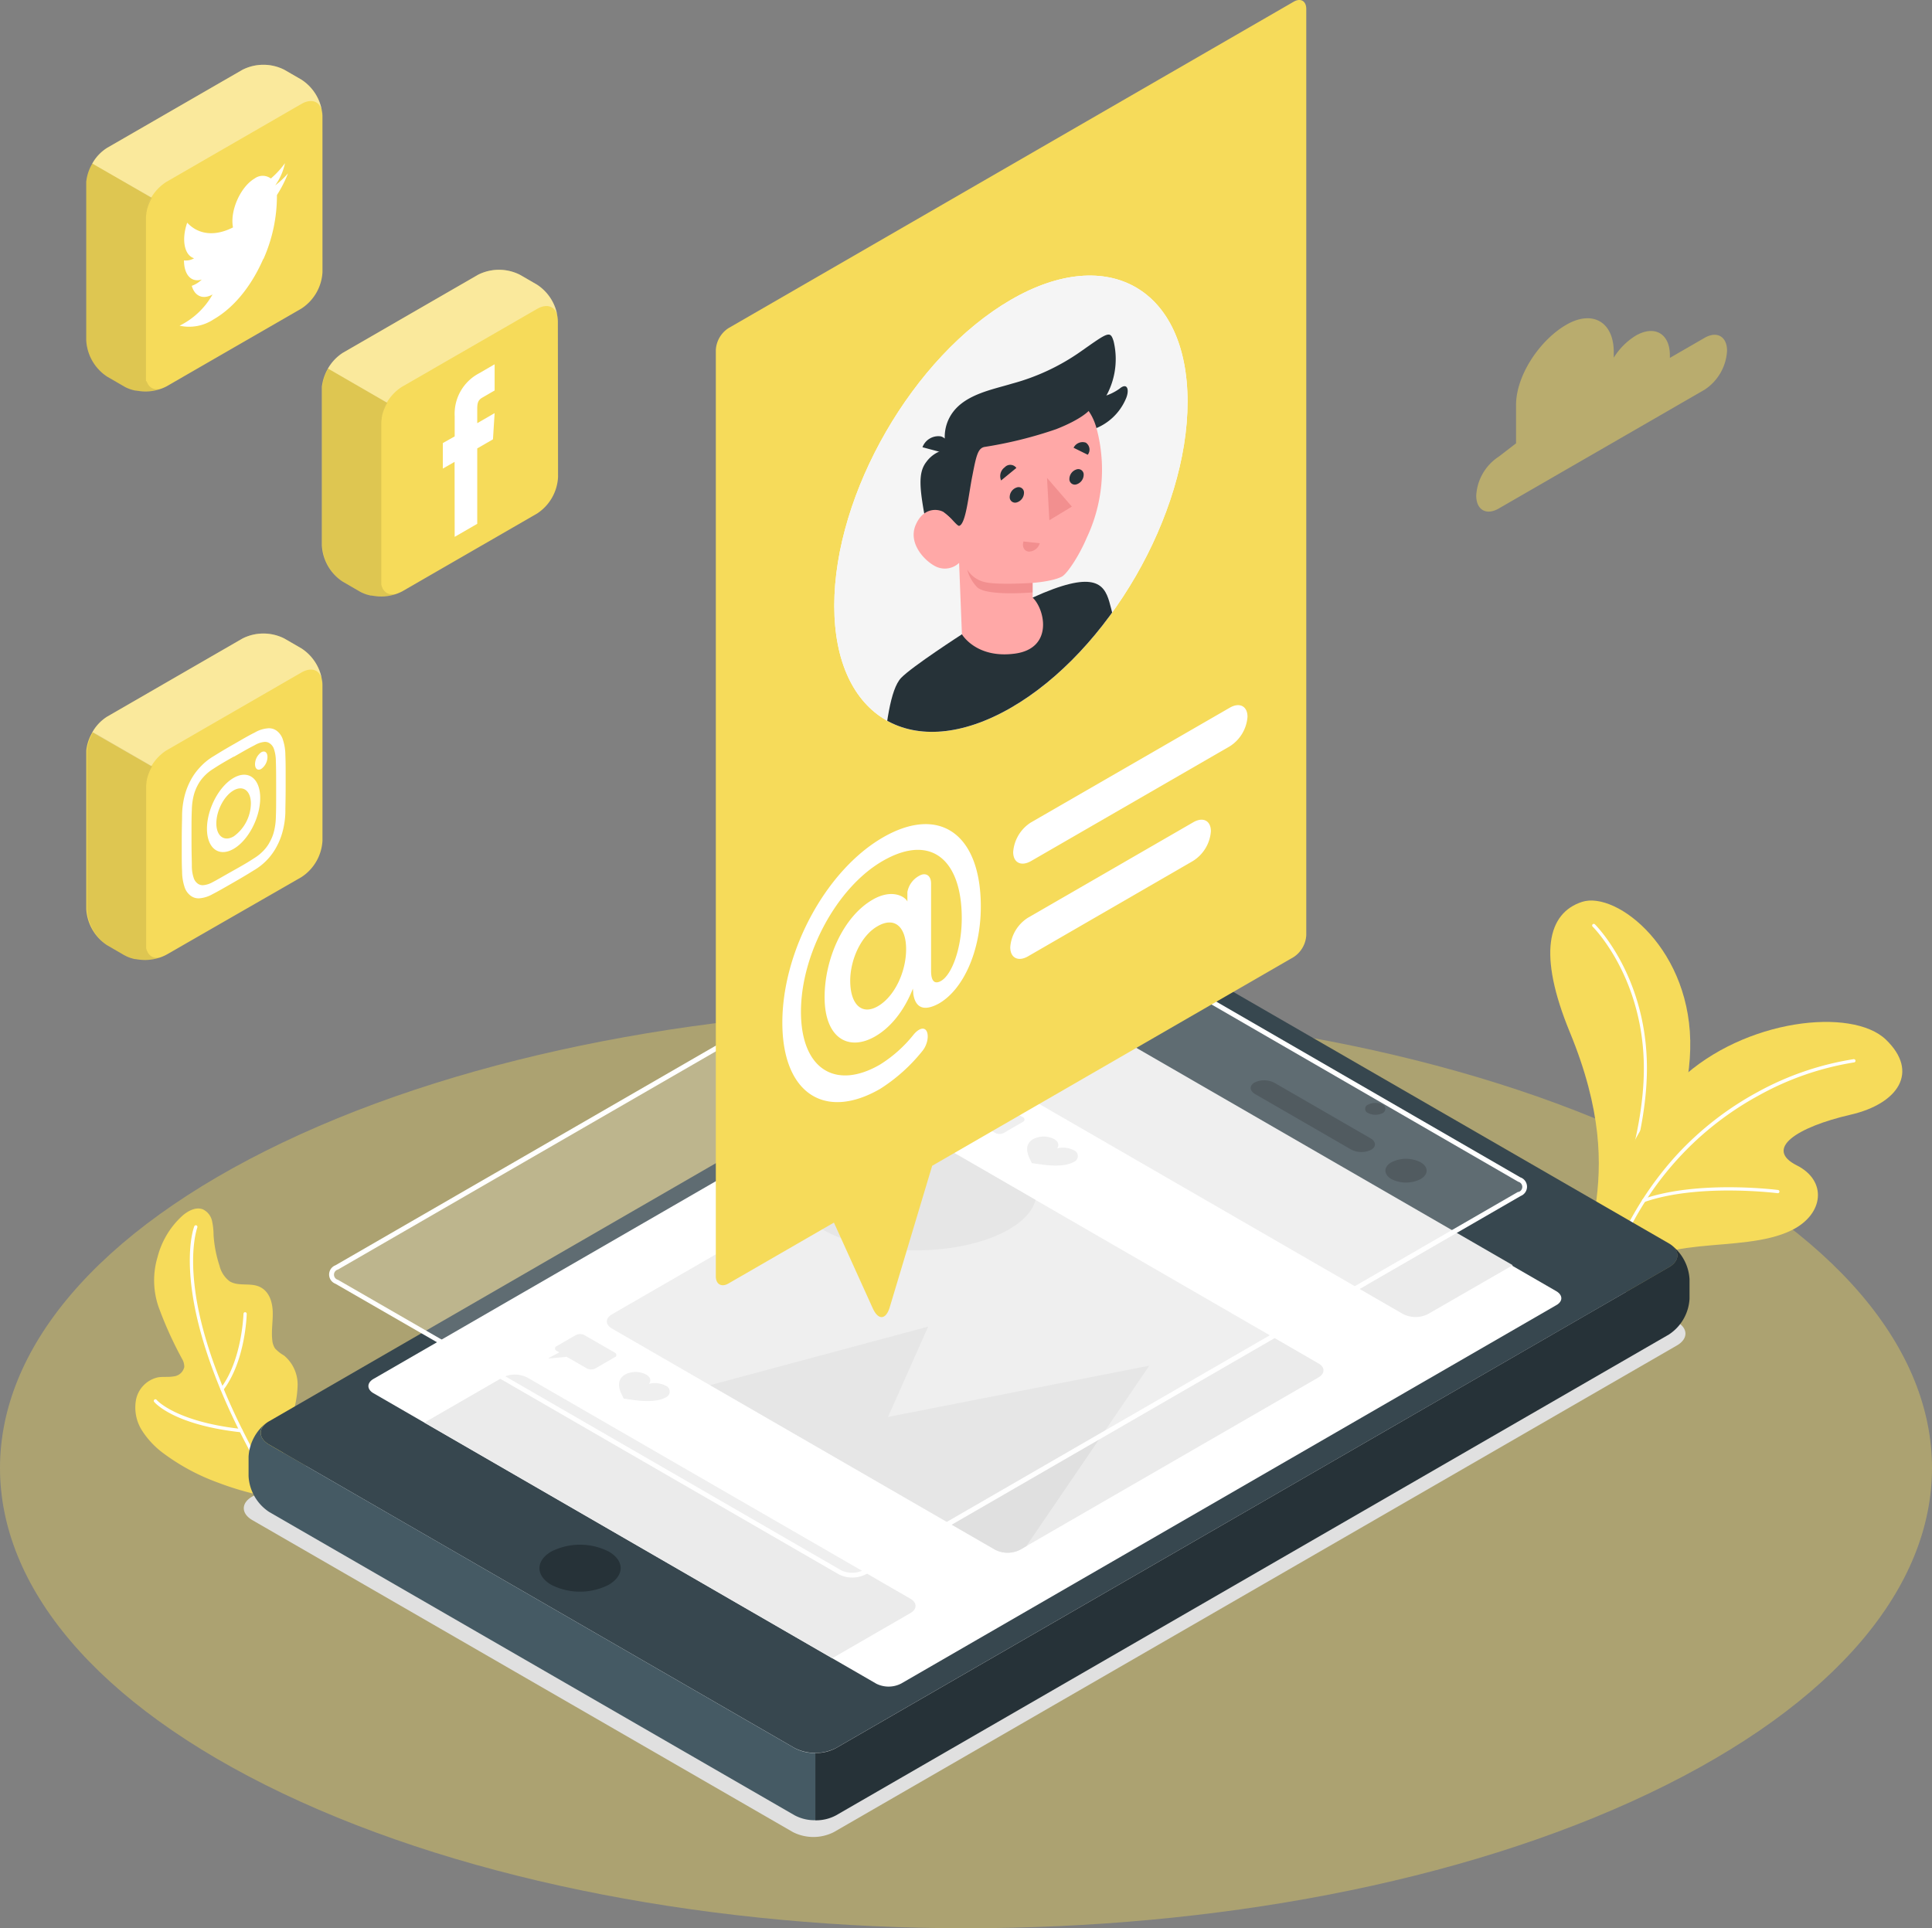 <svg id="Mention-amico_1_" data-name="Mention-amico (1)" xmlns="http://www.w3.org/2000/svg" xmlns:xlink="http://www.w3.org/1999/xlink" width="380.806" height="380.093" viewBox="0 0 380.806 380.093">
  <rect x="0" y="0" width="380.806" height="380.093" fill="#808080" stroke="none"/>
  <defs>
    <clipPath id="clip-path">
      <path id="Path_6241" data-name="Path 6241" d="M261.889,108.634c19.234-11.145,34.819-2.1,34.819,20.107s-15.584,49.224-34.819,60.313-34.819,2.1-34.819-20.107S242.654,119.779,261.889,108.634Z" transform="translate(-227.07 -103.86)" fill="#f5f5f5"/>
    </clipPath>
  </defs>
  <g id="freepik--Floor--inject-29" transform="translate(0 198.595)">
    <path id="freepik--SUELO--inject-29" d="M105.726,414.116c74.393,35.45,194.945,35.45,269.338,0s74.3-92.875,0-128.325-194.908-35.441-269.263,0S31.426,378.684,105.726,414.116Z" transform="translate(-50.017 -259.206)" fill="#f6db5a" opacity="0.38"/>
  </g>
  <g id="freepik--Cloud--inject-29" transform="translate(290.971 62.735)">
    <path id="freepik--nube--inject-29" d="M367.74,140.207l3.418-2.628v-7.523c0-5.953,4.746-12.872,9.91-15.854h0c5.164-2.981,9.353-.567,9.353,5.4v1.087a13.309,13.309,0,0,1,4.328-4.337h0c3.715-2.145,6.733-.409,6.733,3.882v.5l6.836-3.947c2.443-1.412,4.43-.269,4.43,2.554a9.8,9.8,0,0,1-4.43,7.671L367.74,150.433c-2.443,1.412-4.43.269-4.43-2.554a9.8,9.8,0,0,1,4.43-7.671Z" transform="translate(-363.31 -112.925)" fill="#f6db5a" opacity="0.48"/>
  </g>
  <g id="freepik--Plants--inject-29" transform="translate(26.671 177.511)">
    <g id="freepik--HOJAS--inject-29">
      <path id="Path_6182" data-name="Path 6182" d="M102.283,358.124c-.483-.084-.994-.232-1.57-.381a58.661,58.661,0,0,1-5.73-1.858,41.859,41.859,0,0,1-10.486-5.6,17.033,17.033,0,0,1-4.439-4.644,8.452,8.452,0,0,1-1.161-6.195,5.665,5.665,0,0,1,4.328-4.3c.994-.158,2.025,0,3.018-.176a2.4,2.4,0,0,0,2.145-1.858,3.074,3.074,0,0,0-.446-1.616A74.818,74.818,0,0,1,83.3,321.216a16.03,16.03,0,0,1-.186-9.77,16.56,16.56,0,0,1,5-8.238c1.114-.929,2.656-1.727,4-1.142a3.334,3.334,0,0,1,1.727,2.183,13.2,13.2,0,0,1,.316,2.842,24.352,24.352,0,0,0,1.17,6.046,5.452,5.452,0,0,0,1.988,3.074c1.727,1.077,4.105.232,5.944,1.105s2.47,2.879,2.554,4.774-.3,3.808-.084,5.693a3.5,3.5,0,0,0,.548,1.672,7.366,7.366,0,0,0,1.755,1.384,7.43,7.43,0,0,1,2.693,5.833,20.136,20.136,0,0,1-1.254,6.5,57.584,57.584,0,0,0-1.857,8.9,10.68,10.68,0,0,1-2.266,5.025,2.9,2.9,0,0,1-3.065,1.031Z" transform="translate(-78.734 -241.162)" fill="#f6db5a"/>
      <path id="Path_6183" data-name="Path 6183" d="M106.191,356.837a.316.316,0,0,1-.269-.158c-10.839-18.278-14.266-31.15-15.241-38.738-1.068-8.266.437-12.139.5-12.3a.319.319,0,1,1,.594.232c0,.065-1.5,3.956-.455,12.074.929,7.514,4.4,20.275,15.148,38.413a.316.316,0,0,1-.111.437.381.381,0,0,1-.167.037Z" transform="translate(-79.558 -241.417)" fill="#fff"/>
      <path id="Path_6184" data-name="Path 6184" d="M99.851,348.87h0c-13.207-1.449-16.94-5.786-17.1-5.972a.316.316,0,0,1,0-.446.307.307,0,0,1,.446,0h0c0,.046,3.771,4.328,16.671,5.749a.325.325,0,0,1,0,.641Z" transform="translate(-79.014 -244.047)" fill="#fff"/>
      <path id="Path_6185" data-name="Path 6185" d="M97.136,339.325a.325.325,0,0,1-.2-.065.316.316,0,0,1-.056-.446c4.189-5.508,4.458-14.535,4.467-14.628a.316.316,0,1,1,.632.019c0,.381-.279,9.287-4.588,14.99A.325.325,0,0,1,97.136,339.325Z" transform="translate(-80.023 -242.731)" fill="#fff"/>
      <path id="Path_6186" data-name="Path 6186" d="M387.918,297.018c1.282-8.637,1.3-19.179-5.043-34.577s-4.374-23.47,2.424-25.671,21.863,9.492,21.306,29.153c-.548,18.984-13.374,34.661-13.374,34.661Z" transform="translate(-100.13 -236.505)" fill="#f6db5a"/>
      <path id="Path_6187" data-name="Path 6187" d="M387.918,297.018c1.282-8.637,1.3-19.179-5.043-34.577s-4.374-23.47,2.424-25.671,21.863,9.492,21.306,29.153c-.548,18.984-13.374,34.661-13.374,34.661Z" transform="translate(-100.13 -236.505)" fill="#f6db5a" opacity="0.1"/>
      <path id="Path_6188" data-name="Path 6188" d="M391.868,299.916a.289.289,0,0,1-.121,0,.307.307,0,0,1-.167-.418c.065-.158,7.012-16.383,6.5-31.113-.576-16.95-9.966-26.274-10.058-26.367a.319.319,0,1,1,.446-.455c.093.093,9.659,9.575,10.216,26.8.511,14.86-6.5,31.225-6.557,31.382a.325.325,0,0,1-.26.167Z" transform="translate(-100.764 -236.859)" fill="#fff"/>
      <path id="Path_6189" data-name="Path 6189" d="M389,306.516s3.585-20.878,16.309-32.878,33.937-14.284,40.586-7.876,2.387,12.64-6.984,14.8c-10.588,2.443-17.08,6.715-10.588,9.984,6.028,3.028,5.35,9.594-.929,12.742-10.03,5.034-28.141.241-32.506,10.142Z" transform="translate(-100.84 -238.341)" fill="#f6db5a"/>
      <path id="Path_6190" data-name="Path 6190" d="M391.876,311.5h-.1a.325.325,0,0,1-.2-.409,65.738,65.738,0,0,1,13.3-22.076,61.641,61.641,0,0,1,15.882-12.343,57.88,57.88,0,0,1,18.965-6.5.325.325,0,0,1,.353.288.316.316,0,0,1-.279.353,57.23,57.23,0,0,0-18.761,6.5c-9.288,5.043-21.891,15.046-28.884,34.039a.334.334,0,0,1-.279.149Z" transform="translate(-101.023 -238.904)" fill="#fff"/>
      <path id="Path_6191" data-name="Path 6191" d="M398.825,300.3a.32.32,0,0,1-.111-.622c10.857-3.789,26.423-1.8,26.581-1.783a.319.319,0,1,1-.084.632c-.149,0-15.575-1.988-26.284,1.755a.2.2,0,0,1-.1.019Z" transform="translate(-101.517 -240.841)" fill="#fff"/>
    </g>
  </g>
  <g id="freepik--social-media--inject-29" transform="translate(16.999 12.77)">
    <g id="freepik--redes-sociales--inject-29">
      <path id="Path_6192" data-name="Path 6192" d="M114.878,69.225a9.139,9.139,0,0,0-4.133-7.161l-3.371-1.95a9.13,9.13,0,0,0-8.266,0L72.444,75.5a8.554,8.554,0,0,0-3.009,3.241,8.8,8.8,0,0,0-1.114,3.427v31.28a9.139,9.139,0,0,0,4.142,7.161l3.362,1.95.427.223.158.065.288.121.223.084.241.084.269.074.2.056.316.074h.158l.381.065h.074a8.981,8.981,0,0,0,5.573-.882l26.609-15.352a9.157,9.157,0,0,0,4.142-7.17Z" transform="translate(-68.32 -59.125)" fill="#f6db5a"/>
      <path id="Path_6193" data-name="Path 6193" d="M81.241,85.32a9.287,9.287,0,0,0-1.059,2.545,9.288,9.288,0,0,1,3.984-5.638l26.664-15.389c2.285-1.319,4.142-.251,4.142,2.387a9.139,9.139,0,0,0-4.142-7.161l-3.371-1.95a9.13,9.13,0,0,0-8.266,0L72.529,75.5a8.554,8.554,0,0,0-3.009,3.241L69.6,78.6Z" transform="translate(-68.406 -59.125)" fill="#fff" opacity="0.4"/>
      <path id="Path_6194" data-name="Path 6194" d="M83.226,124.447l-.2.056h0l-.334.065h-.641a2,2,0,0,1-1.059-.4h0l-.149-.139-.084-.074-.111-.139-.093-.121-.093-.149-.084-.149a.231.231,0,0,0-.065-.158,1.43,1.43,0,0,1-.074-.176l-.149-.149v-.353a2.357,2.357,0,0,1,0-.269.724.724,0,0,1,0-.149q0-.209,0-.446V90.891a6.065,6.065,0,0,1,.084-.994h0a.67.67,0,0,1,.074-.371v-.149a9.288,9.288,0,0,1,1.022-2.545L69.518,80.09l-.084.149a8.8,8.8,0,0,0-1.115,3.427v31.28a9.139,9.139,0,0,0,4.142,7.161l3.362,1.95.427.223.158.065.288.121.223.084.241.084.269.074.2.056.316.074h.158l.381.065h.074a9.538,9.538,0,0,0,4.662-.455Z" transform="translate(-68.32 -60.619)" opacity="0.1"/>
      <path id="Path_6195" data-name="Path 6195" d="M104.642,98.937a30.649,30.649,0,0,0,2.675-12.65,23.794,23.794,0,0,0,2.183-4.282,15.789,15.789,0,0,1-2.517,2.368A11.628,11.628,0,0,0,108.905,80a17.135,17.135,0,0,1-2.786,3.028,2.684,2.684,0,0,0-3.2,0c-2.786,1.635-4.9,6.353-4.263,9.64-3.641,1.857-6.873,1.393-9.027-.929-1.152,3.288-.594,6.408,1.356,7.012a3.1,3.1,0,0,1-1.988.418c0,2.786,1.4,4.43,3.511,3.771a5.312,5.312,0,0,1-1.978,1.245c.557,2,2.173,2.786,4.1,1.7a15.139,15.139,0,0,1-6.5,6.158,8.744,8.744,0,0,0,6.715-1.254c4.328-2.5,7.653-7.021,9.78-11.916" transform="translate(-69.731 -60.612)" fill="#fff"/>
      <path id="Path_6196" data-name="Path 6196" d="M114.879,189.9a9.139,9.139,0,0,0-4.133-7.124l-3.371-1.95a9.13,9.13,0,0,0-8.266,0L72.454,196.214a8.554,8.554,0,0,0-3.009,3.241,8.8,8.8,0,0,0-1.115,3.427v31.28a9.139,9.139,0,0,0,4.114,7.124l3.362,1.95.427.214.158.074.288.121.223.084.241.084.269.074.2.056.316.074h.158l.381.065h.074a8.981,8.981,0,0,0,5.573-.929l26.627-15.306a9.158,9.158,0,0,0,4.142-7.17Z" transform="translate(-68.321 -67.726)" fill="#f6db5a"/>
      <path id="Path_6197" data-name="Path 6197" d="M81.242,205.993a9.288,9.288,0,0,0-1.022,2.545,9.287,9.287,0,0,1,3.947-5.638l26.664-15.389c2.285-1.319,4.142-.251,4.142,2.387a9.139,9.139,0,0,0-4.142-7.124l-3.371-1.95a9.13,9.13,0,0,0-8.266,0L72.539,196.214a8.554,8.554,0,0,0-3.009,3.241l.084-.149Z" transform="translate(-68.406 -67.726)" fill="#fff" opacity="0.4"/>
      <path id="Path_6198" data-name="Path 6198" d="M83.239,245.119l-.2.056h0a2.164,2.164,0,0,1-.334.074h-.641a2,2,0,0,1-1.059-.4h0l-.149-.139-.084-.074-.111-.149-.093-.111-.093-.149-.084-.149a.171.171,0,0,0-.065-.158,1.1,1.1,0,0,1-.074-.186l-.056-.158-.056-.223V243.2a2.355,2.355,0,0,1,0-.269.725.725,0,0,1,0-.149V211.563a6.064,6.064,0,0,1,.084-.994h0a.655.655,0,0,1,.074-.372v-.149a9.287,9.287,0,0,1,1.022-2.545L69.688,200.78l-.084.149a8.8,8.8,0,0,0-1.114,3.427v31.28a9.139,9.139,0,0,0,3.966,7.142l3.362,1.95.427.214.158.074.288.121.223.084.241.084.269.074.2.056.316.074H78.1l.381.065h.074A9.538,9.538,0,0,0,83.239,245.119Z" transform="translate(-68.332 -69.218)" opacity="0.1"/>
      <path id="Path_6199" data-name="Path 6199" d="M98.853,205.568c2.731-1.579,3.056-1.746,4.133-2.3a4.643,4.643,0,0,1,1.858-.632,1.616,1.616,0,0,1,1.17.344,2.164,2.164,0,0,1,.771,1.124,7.532,7.532,0,0,1,.353,2.331c.046,1.4.056,1.858.056,5.47s0,4.068-.056,5.572a12.445,12.445,0,0,1-.353,2.731,8.219,8.219,0,0,1-.771,2.006,7.337,7.337,0,0,1-1.17,1.7,9.018,9.018,0,0,1-1.857,1.56c-1.077.687-1.4.929-4.133,2.461s-3.046,1.755-4.124,2.313a4.643,4.643,0,0,1-1.858.622,1.635,1.635,0,0,1-1.18-.344,2.2,2.2,0,0,1-.762-1.124,7.5,7.5,0,0,1-.353-2.322c0-1.412-.065-1.858-.065-5.47s0-4.077.065-5.572a12.64,12.64,0,0,1,.353-2.786,8.749,8.749,0,0,1,.762-2.006,7.792,7.792,0,0,1,1.18-1.7,8.777,8.777,0,0,1,1.858-1.56c1.077-.687,1.4-.929,4.124-2.461m0-2.452c-2.786,1.6-3.121,1.857-4.207,2.508a11.824,11.824,0,0,0-2.48,2.071,11.507,11.507,0,0,0-1.858,2.61,13.569,13.569,0,0,0-1.18,3.093,16.468,16.468,0,0,0-.474,3.585c0,1.477-.065,1.95-.065,5.647s0,4.161.065,5.572a9.981,9.981,0,0,0,.473,3.035,3.464,3.464,0,0,0,1.18,1.729,2.573,2.573,0,0,0,1.857.529,6.167,6.167,0,0,0,2.48-.8c1.087-.567,1.43-.752,4.207-2.35s3.121-1.857,4.217-2.517a11.814,11.814,0,0,0,4.291-4.644,13.364,13.364,0,0,0,1.17-3.093,16.319,16.319,0,0,0,.483-3.576c0-1.486.056-1.96.056-5.656s0-4.152-.056-5.573a9.808,9.808,0,0,0-.483-3.028,3.511,3.511,0,0,0-1.17-1.737,2.554,2.554,0,0,0-1.857-.52,6.018,6.018,0,0,0-2.48.8c-1.1.557-1.44.743-4.217,2.35m0,6.622c-2.9,1.672-5.247,6.158-5.247,10.021s2.35,5.638,5.247,3.966,5.247-6.158,5.247-10.021-2.35-5.638-5.247-3.966m0,11.535c-1.857,1.087-3.4-.065-3.4-2.573s1.523-5.424,3.4-6.5,3.409.065,3.409,2.582a8.122,8.122,0,0,1-3.409,6.5m6.678-15.668c0-.929-.548-1.319-1.226-.929a2.935,2.935,0,0,0-1.226,2.35c0,.929.548,1.31,1.226.929a2.935,2.935,0,0,0,1.226-2.34" transform="translate(-69.764 -69.158)" fill="#fff"/>
      <path id="Path_6200" data-name="Path 6200" d="M164.842,112.735a9.13,9.13,0,0,0-4.1-7.161l-3.371-1.95a9.148,9.148,0,0,0-8.275,0l-26.655,15.389a9.353,9.353,0,0,0-4.114,6.668q0,.251,0,.5v30.779a9.13,9.13,0,0,0,4.133,7.161l3.371,1.95.427.223.158.065.288.121.214.084.251.084.26.074.214.056.316.074h.158l.381.065h.074a8.99,8.99,0,0,0,5.573-.882l26.6-15.352a9.148,9.148,0,0,0,4.133-7.17Z" transform="translate(-71.883 -62.225)" fill="#f6db5a"/>
      <path id="Path_6201" data-name="Path 6201" d="M131.214,128.83a9.641,9.641,0,0,0-1.031,2.545,9.287,9.287,0,0,1,3.956-5.638l26.692-15.389c2.285-1.319,4.133-.251,4.133,2.387a9.13,9.13,0,0,0-4.133-7.161l-3.371-1.95a9.148,9.148,0,0,0-8.275,0L122.53,119.014a8.6,8.6,0,0,0-3,3.241l.074-.149Z" transform="translate(-71.969 -62.225)" fill="#fff" opacity="0.4"/>
      <path id="Path_6202" data-name="Path 6202" d="M133.2,167.959l-.2.056h0a2.051,2.051,0,0,1-.325.074h-.715a1.988,1.988,0,0,1-1.049-.4h0l-.149-.139-.084-.074-.121-.149-.084-.111a.8.8,0,0,1-.093-.149l-.084-.149a.168.168,0,0,0-.074-.158l-.065-.176-.056-.167a.536.536,0,0,0-.056-.223.787.787,0,0,1,0-.158,2.36,2.36,0,0,1,0-.269.723.723,0,0,1,0-.149,3.5,3.5,0,0,1,0-.446V134.4a7.291,7.291,0,0,1,.084-.994h0a.735.735,0,0,1,.065-.371,1.023,1.023,0,0,0,0-.149,9.64,9.64,0,0,1,1.031-2.545l-11.647-6.724-.074.149a8.647,8.647,0,0,0-1.115,3.427q0,.251,0,.5v30.779a9.13,9.13,0,0,0,4.133,7.161l3.371,1.95.427.223.158.065.288.121.214.084.251.084.26.074.214.056.316.074h.158l.381.065h.074a9.538,9.538,0,0,0,4.569-.474Z" transform="translate(-71.887 -63.72)" opacity="0.1"/>
      <path id="Path_6203" data-name="Path 6203" d="M146.331,156.71l4.449-2.573v-14.86l3.1-1.792.325-5.164L150.78,134.3v-2.833c0-1.17.176-1.737,1.022-2.22l2.405-1.393V122.69l-3.074,1.783a9.018,9.018,0,0,0-4.8,8.433v4L144,138.219v5.034l2.313-1.328Z" transform="translate(-73.712 -63.654)" fill="#fff"/>
    </g>
  </g>
  <g id="freepik--Device--inject-29" transform="translate(48.056 174.203)">
    <g id="freepik--MÓVIL--inject-29">
      <path id="freepik--sombra-movil--inject-29" d="M103.432,360.207l106.556,61.5a8.916,8.916,0,0,0,8.08,0L384.24,325.779c2.229-1.291,2.229-3.371,0-4.644L277.684,259.6a8.9,8.9,0,0,0-8.071,0L103.432,355.564C101.2,356.827,101.2,358.907,103.432,360.207Z" transform="translate(-101.76 -234.773)" fill="#e0e0e0"/>
      <path id="Path_6204" data-name="Path 6204" d="M107.04,344.294l103.537,59.784a9.027,9.027,0,0,0,8.164,0L382.9,309.318c2.257-1.3,2.257-3.409,0-4.709L279.351,244.825a9.028,9.028,0,0,0-8.164,0L107.04,339.651C104.783,340.9,104.783,343.013,107.04,344.294Z" transform="translate(-102.016 -233.72)" fill="#37474f"/>
      <path id="Path_6205" data-name="Path 6205" d="M210.394,411.475l-103.537-59.8c-2.015-1.161-2.229-2.972-.641-4.272a9.139,9.139,0,0,0-3.446,6.631v3.836a9.037,9.037,0,0,0,4.087,7.077l103.537,59.774a8.359,8.359,0,0,0,4.087.975V412.45a8.359,8.359,0,0,1-4.087-.975Z" transform="translate(-101.832 -241.098)" fill="#455a64"/>
      <path id="Path_6206" data-name="Path 6206" d="M391.284,327.275a9.009,9.009,0,0,0,4.077-7.068v-3.836a9.13,9.13,0,0,0-3.446-6.631c1.588,1.3,1.384,3.111-.632,4.272L227.127,408.791a8.359,8.359,0,0,1-4.077.975v13.263a8.359,8.359,0,0,0,4.077-.975Z" transform="translate(-110.402 -238.415)" fill="#263238"/>
      <path id="Path_6207" data-name="Path 6207" d="M166.822,381.124a12.51,12.51,0,0,0,11.34,0c3.13-1.857,3.13-4.737,0-6.548a12.575,12.575,0,0,0-11.34,0C163.729,376.387,163.729,379.322,166.822,381.124Z" transform="translate(-106.23 -242.938)" fill="#263238"/>
      <path id="Path_6208" data-name="Path 6208" d="M228.319,392.355,129.213,335.1c-1.347-.78-1.347-2.053,0-2.833l129.1-74.56a5.415,5.415,0,0,1,4.895,0l99.107,57.257c1.356.78,1.356,2.043,0,2.786l-129.1,74.569a5.414,5.414,0,0,1-4.894.037Z" transform="translate(-103.644 -234.666)" fill="#fff"/>
      <path id="Path_6209" data-name="Path 6209" d="M340.334,281.456a3.185,3.185,0,0,0,2.87,0,.929.929,0,0,0,0-1.662,3.186,3.186,0,0,0-2.87,0A.876.876,0,0,0,340.334,281.456Z" transform="translate(-118.716 -236.257)" fill="#263238"/>
      <path id="Path_6210" data-name="Path 6210" d="M345.229,295.323a6.371,6.371,0,0,0,5.74,0c1.588-.929,1.588-2.405,0-3.316a6.315,6.315,0,0,0-5.74,0C343.64,292.88,343.64,294.4,345.229,295.323Z" transform="translate(-119.022 -237.102)" fill="#263238"/>
      <path id="Path_6211" data-name="Path 6211" d="M339.179,288.359c1.059-.6,1-1.625-.13-2.275l-18.891-10.913a4.375,4.375,0,0,0-3.956-.074c-1.059.613-1,1.635.13,2.285l18.891,10.913a4.374,4.374,0,0,0,3.956.065Z" transform="translate(-116.985 -235.915)" fill="#263238"/>
      <path id="Path_6212" data-name="Path 6212" d="M266.412,273.588c-1.356.78-1.356,2.043,0,2.786l75.507,43.6a5.433,5.433,0,0,0,4.9,0l16.717-9.631L283.129,263.91Z" transform="translate(-113.419 -235.149)" fill="#ebebeb"/>
      <path id="Path_6213" data-name="Path 6213" d="M266.092,282.2l-6.028-3.474a1.792,1.792,0,0,0-1.625,0l-3.8,2.192c-.455.26-.455.678,0,.929l.52.306-1.923,1.022c-.223.121-.2.2.056.176l3.381-.325,3.994,2.3a1.857,1.857,0,0,0,1.635,0l3.789-2.192a.5.5,0,0,0,0-.938Z" transform="translate(-112.542 -236.191)" fill="#ebebeb"/>
      <path id="Path_6214" data-name="Path 6214" d="M268.929,291.838l-.446-.929c-.576-1.217-.929-2.87.743-3.826a4.523,4.523,0,0,1,4.086,0c.873.5,1.068,1.254.585,1.857a4.5,4.5,0,0,1,3.241.334,1.235,1.235,0,0,1,0,2.35c-1.635.929-4.5.762-6.6.437Z" transform="translate(-113.605 -236.766)" fill="#ebebeb"/>
      <path id="Path_6215" data-name="Path 6215" d="M179.822,324.493l75.517,43.6a5.433,5.433,0,0,0,4.9,0l58.809-33.964c1.347-.78,1.347-2.043,0-2.786l-75.517-43.642a5.433,5.433,0,0,0-4.9,0L179.822,321.67C178.466,322.45,178.466,323.713,179.822,324.493Z" transform="translate(-107.249 -236.803)" fill="#ebebeb"/>
      <path id="Path_6216" data-name="Path 6216" d="M179.519,332.188l-6.055-3.483a1.858,1.858,0,0,0-1.635,0l-3.8,2.192a.5.5,0,0,0,0,.929l.529.306-1.923,1.012c-.232.121-.2.2,0,.176l3.381-.316,3.994,2.3a1.858,1.858,0,0,0,1.635,0l3.8-2.2a.492.492,0,0,0,.074-.919Z" transform="translate(-106.371 -239.753)" fill="#ebebeb"/>
      <path id="Path_6217" data-name="Path 6217" d="M182.31,341.817l-.437-.929c-.585-1.217-.929-2.87.743-3.836a4.5,4.5,0,0,1,4.077,0c.929.511,1.077,1.263.585,1.858a4.644,4.644,0,0,1,3.251.334,1.245,1.245,0,0,1,0,2.359c-1.635.929-4.5.762-6.613.437Z" transform="translate(-107.434 -240.326)" fill="#ebebeb"/>
      <path id="Path_6218" data-name="Path 6218" d="M155.469,337.7a5.433,5.433,0,0,1,4.9,0l75.507,43.6c1.356.78,1.356,2.053,0,2.833l-15.408,8.9L140.08,346.583Z" transform="translate(-104.49 -240.365)" fill="#ebebeb"/>
      <path id="Path_6219" data-name="Path 6219" d="M243.7,326.93,200.72,338.474h0l56.2,32.451a5.433,5.433,0,0,0,4.9,0l1.217-.706,24.25-35.58-51.5,10.1Z" transform="translate(-108.811 -239.64)" fill="#e0e0e0"/>
      <path id="Path_6220" data-name="Path 6220" d="M266.2,299.129l-19.773-11.424a5.433,5.433,0,0,0-4.9,0l-22.1,12.77c1.012,1.923,3.1,3.715,6.269,5.266,9.288,4.439,24.408,4.439,33.723,0C263.313,303.884,265.57,301.544,266.2,299.129Z" transform="translate(-110.143 -236.803)" fill="#e0e0e0"/>
      <path id="Path_6221" data-name="Path 6221" d="M354.5,291.283l-99.116-57.248a5.415,5.415,0,0,0-4.895,0l-129.1,74.56c-1.347.78-1.347,2.043,0,2.786l20.953,12.074,78.192,45.165a5.414,5.414,0,0,0,4.895,0l116.205-67.139,12.854-7.43C355.856,293.336,355.856,292.064,354.5,291.283Z" transform="translate(-103.087 -232.979)" fill="#fff" opacity="0.2"/>
      <path id="Path_6222" data-name="Path 6222" d="M354.7,290.839l-81.953-47.366-17.163-9.882a5.888,5.888,0,0,0-5.368,0l-129.1,74.56a1.95,1.95,0,0,0,0,3.641l20.953,12.074L220.3,369.058a5.87,5.87,0,0,0,5.368,0l116.2-67.139,12.863-7.43a1.96,1.96,0,0,0,0-3.65Zm-.474,2.833-12.863,7.43-116.2,67.139a4.96,4.96,0,0,1-4.43,0L142.55,323.085l-20.943-12.074a1.04,1.04,0,0,1,0-2.015l129.1-74.56a4.987,4.987,0,0,1,4.43,0l17.173,9.891,81.953,47.366a1.04,1.04,0,0,1,0,2.015Z" transform="translate(-103.051 -232.943)" fill="#fff"/>
    </g>
  </g>
  <g id="freepik--speech-bubble--inject-29" transform="translate(141.089)">
    <path id="Path_6223" data-name="Path 6223" d="M315.832,45.714c1.365-.789,2.48-.149,2.48,1.43V229.727a5.508,5.508,0,0,1-2.48,4.3l-71.254,41.144-8.359,27.863c-.752,2.526-2.257,2.638-3.353.232l-7.653-16.894-20.8,12.009c-1.365.789-2.48.149-2.48-1.43V114.367a5.489,5.489,0,0,1,2.48-4.3Z" transform="translate(-201.93 -45.376)" fill="#f6db5a"/>
    <path id="Path_6224" data-name="Path 6224" d="M311.227,197.325a7.523,7.523,0,0,1-3.52,5.842L268.56,225.772c-1.941,1.115-3.52.325-3.52-1.783a7.56,7.56,0,0,1,3.52-5.842l39.165-22.6C309.657,194.427,311.227,195.226,311.227,197.325Z" transform="translate(-206.427 -56.04)" fill="#fff"/>
    <path id="Path_6225" data-name="Path 6225" d="M303.966,221.635a7.551,7.551,0,0,1-3.52,5.842l-32.516,18.8c-1.941,1.124-3.511.325-3.511-1.783a7.523,7.523,0,0,1,3.511-5.833l32.553-18.8C302.424,218.737,303.966,219.536,303.966,221.635Z" transform="translate(-206.382 -57.772)" fill="#fff"/>
    <path id="Path_6226" data-name="Path 6226" d="M241.869,253.819l-.084-1.1c-1.774,4.477-4.449,7.69-7.43,9.408-5.266,3.046-9.975.344-9.975-7.718,0-7.6,3.715-15.928,9.5-19.244,3.8-2.192,6.39-.576,6.817.381v-1.857a4.543,4.543,0,0,1,2.331-3.213c1.282-.743,2.34-.065,2.34,1.523v17.228c0,2.192.817,2.638,1.978,1.96,2.118-1.217,4.068-6.427,4.068-12.362,0-11.461-6.009-16.8-15.594-11.266-8.981,5.182-16.1,18.278-16.1,29.72,0,11.229,6.733,15.51,15.547,10.43a26.07,26.07,0,0,0,6.631-5.9c1-1.226,2.1-1.6,2.582-.724s.186,2.675-.808,3.9a33.919,33.919,0,0,1-8.359,7.5c-10.969,6.325-19.262.808-19.262-13.068,0-14.173,8.684-30.064,19.82-36.5s19.3-.715,19.3,13.625c0,8.693-3.409,16.309-8.247,19.1C244.247,257.116,242.343,256.772,241.869,253.819Zm-12.436-2.61c0,4.439,2.155,6.873,5.442,4.978s5.572-6.761,5.572-11.247c0-4.319-2.2-6.5-5.619-4.532-3.241,1.839-5.4,6.548-5.4,10.8Z" transform="translate(-202.936 -57.84)" fill="#fff"/>
  </g>
  <g id="freepik--Character--inject-29" transform="translate(164.438 54.317)">
    <path id="Path_6227" data-name="Path 6227" d="M261.889,108.634c19.234-11.145,34.819-2.1,34.819,20.107s-15.584,49.224-34.819,60.313-34.819,2.1-34.819-20.107S242.654,119.779,261.889,108.634Z" transform="translate(-227.07 -103.86)" fill="#fff"/>
    <path id="Path_6228" data-name="Path 6228" d="M261.889,108.634c19.234-11.145,34.819-2.1,34.819,20.107s-15.584,49.224-34.819,60.313-34.819,2.1-34.819-20.107S242.654,119.779,261.889,108.634Z" transform="translate(-227.07 -103.86)" fill="#f5f5f5"/>
    <g id="Group_1222" data-name="Group 1222" transform="translate(0 0)" clip-path="url(#clip-path)">
      <path id="Path_6229" data-name="Path 6229" d="M250.5,140.75a6.232,6.232,0,0,0-3.975,2.47c-1.709,2.2-1.356,5.34,0,12.408l5.285-.808Z" transform="translate(-228.374 -106.489)" fill="#263238"/>
      <path id="Path_6230" data-name="Path 6230" d="M283.806,129.393a10.216,10.216,0,0,0,3.306-1.56c1.625-1.365,2.043.371,1.152,2.21a10.876,10.876,0,0,1-6.12,5.721c-.056-.223-1.523-3.715-1.523-3.715Z" transform="translate(-230.885 -105.533)" fill="#263238"/>
      <path id="Path_6231" data-name="Path 6231" d="M252.949,179.206s-9.845,6.353-11.981,8.591-3.018,9.213-3.808,17.748c0,0,11.21,4.727,28.791-3.975s19.169-15.584,19.169-15.584-2.275-10.337-3.121-13.207c-1.068-3.631-3.13-6.25-15.12-.808Z" transform="translate(-227.789 -108.491)" fill="#263238"/>
      <path id="Path_6232" data-name="Path 6232" d="M252.873,153.669c-.789.678-1.9-.529-2.87-1.282s-4.124-1.291-5.7,2.452,2.043,7.328,4.179,8.247a4.086,4.086,0,0,0,4.393-.8l.557,14.071s2.786,4.82,10.4,3.817,6.028-8.656,3.539-11.052v-2.9s3.929-.26,5.777-1.245c.994-.529,3.353-4.021,4.876-7.625a31.42,31.42,0,0,0,2.025-21.278c-2.721-10.848-15.157-7.867-22.569-1.217S252.873,153.669,252.873,153.669Z" transform="translate(-228.27 -105.644)" fill="#ffa8a7"/>
      <path id="Path_6233" data-name="Path 6233" d="M283.469,117.727c-.669-2.192-1.077-1.8-6.455,1.978a42.853,42.853,0,0,1-13.541,6.343c-3.789,1.152-8.972,2.062-11.637,5.573a8.155,8.155,0,0,0-1.653,5.266,1.857,1.857,0,0,0-.8-.437,3.346,3.346,0,0,0-3.594,2.145l4.644,1.235c-.362,2.675-1.4,10.931-.269,11.656.975.622,2.47,2.712,2.87,2.6,1.328-.381,1.857-6.269,2.582-9.835.789-4.059,1.1-5.573,2.554-5.74a82.271,82.271,0,0,0,13.931-3.464c5.015-1.96,6.455-3.622,6.455-3.622l2.675-1.7A14.99,14.99,0,0,0,283.469,117.727Z" transform="translate(-228.404 -104.753)" fill="#263238"/>
      <path id="Path_6234" data-name="Path 6234" d="M268.162,168.888s-7.031.474-9.483-.176a5.5,5.5,0,0,1-3.4-2.452,8.043,8.043,0,0,0,1.932,3.446c1.793,1.857,10.95,1.059,10.95,1.059Z" transform="translate(-229.08 -108.306)" fill="#f28f8f"/>
      <path id="Path_6235" data-name="Path 6235" d="M267.212,160.3l3.213.344a2.257,2.257,0,0,1-2.183,1.653C267.352,162.2,266.9,161.312,267.212,160.3Z" transform="translate(-229.923 -107.882)" fill="#f28f8f"/>
      <path id="Path_6236" data-name="Path 6236" d="M272.22,146.8l.464,8.349,4.43-2.684Z" transform="translate(-230.287 -106.92)" fill="#f28f8f"/>
      <path id="Path_6237" data-name="Path 6237" d="M267.114,149.912a1.987,1.987,0,0,1-1.4,1.857,1.068,1.068,0,0,1-1.412-1.087,2,2,0,0,1,1.412-1.858,1.059,1.059,0,0,1,1.4,1.087Z" transform="translate(-229.722 -107.06)" fill="#263238"/>
      <path id="Path_6238" data-name="Path 6238" d="M265.475,144.643l-3.009,2.47a2.145,2.145,0,0,1,.706-2.591,1.486,1.486,0,0,1,2.3.121Z" transform="translate(-229.579 -106.723)" fill="#263238"/>
      <path id="Path_6239" data-name="Path 6239" d="M280.646,141.7l-2.786-1.375a1.978,1.978,0,0,1,2.4-1.012,1.644,1.644,0,0,1,.39,2.387Z" transform="translate(-230.689 -106.379)" fill="#263238"/>
      <path id="Path_6240" data-name="Path 6240" d="M279.784,146.082a2.006,2.006,0,0,1-1.4,1.858,1.068,1.068,0,0,1-1.412-1.087A2,2,0,0,1,278.382,145a1.059,1.059,0,0,1,1.4,1.087Z" transform="translate(-230.625 -106.787)" fill="#263238"/>
    </g>
  </g>
</svg>
